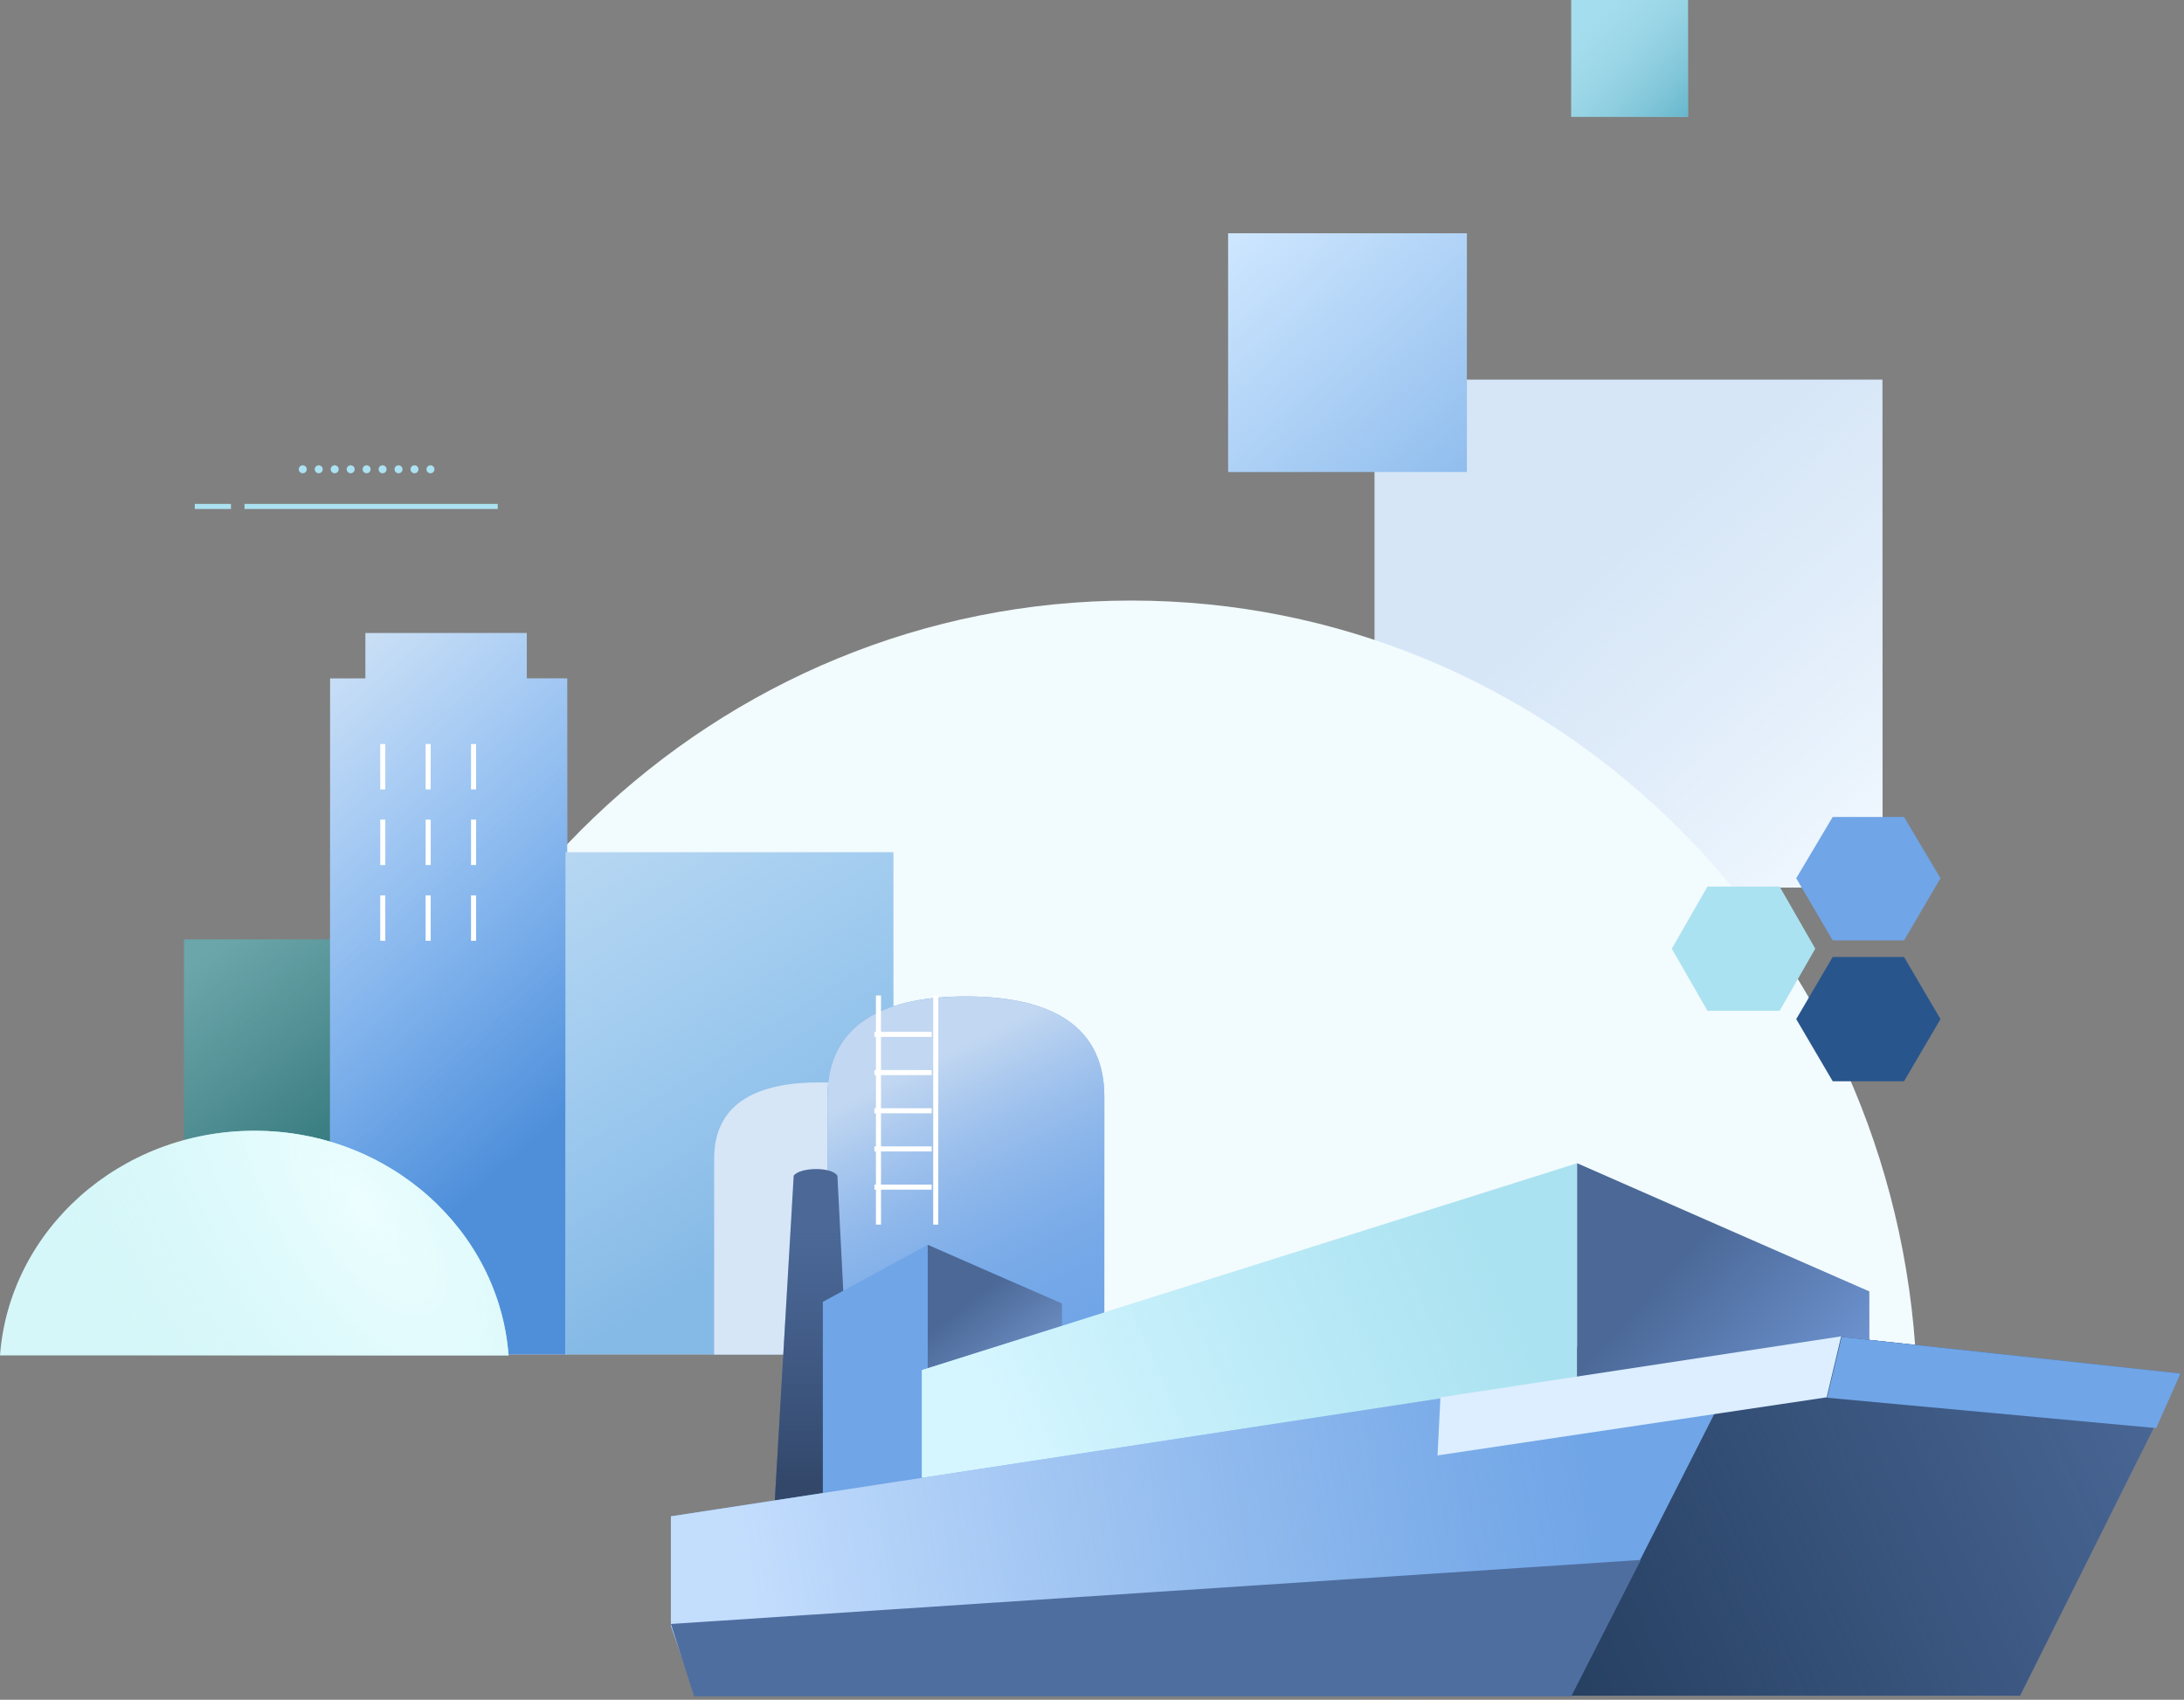 <svg width="645" height="502" viewBox="0 0 645 502" fill="none" xmlns="http://www.w3.org/2000/svg">
<rect x="0" y="0" width="645" height="502" fill="#808080" stroke="none"/>
<path d="M555.943 112.118H405.939V262.122H555.943V112.118Z" fill="#D6E6F7"/>
<path d="M555.943 112.118H405.939V262.122H555.943V112.118Z" fill="url(#paint0_linear_262_16834)"/>
<path d="M433.213 68.888H362.711V139.39H433.213V68.888Z" fill="#84B5EA"/>
<path d="M433.213 68.888H362.711V139.39H433.213V68.888Z" fill="url(#paint1_linear_262_16834)"/>
<path d="M498.524 0H464.023V34.501H498.524V0Z" fill="#A4DDED"/>
<path d="M498.524 0H464.023V34.501H498.524V0Z" fill="url(#paint2_linear_262_16834)"/>
<path d="M334.091 177.361C211.343 177.361 110.912 274.738 102.264 397.865H565.64C556.993 274.738 456.562 177.361 334.091 177.361Z" fill="#F2FBFD"/>
<path d="M54.33 277.435H109.964V399.629H54.33V277.435Z" fill="#6AA6AA"/>
<path d="M54.328 277.428H109.962V399.623H54.328V277.428Z" fill="url(#paint3_linear_262_16834)"/>
<path d="M155.583 186.949H107.91V203.336H155.583V186.949Z" fill="#CCE0F5"/>
<path d="M97.488 200.359H167.508V399.992H97.488V200.359Z" fill="#CCE0F5"/>
<path fill-rule="evenodd" clip-rule="evenodd" d="M155.589 186.949H107.916V200.359H97.488V399.99H167.508V200.359H155.589V186.949Z" fill="url(#paint4_linear_262_16834)"/>
<path d="M167 251.695H263.836V399.993H167V251.695Z" fill="#B7D7F2"/>
<path d="M167 251.695H263.836V399.993H167V251.695Z" fill="url(#paint5_linear_262_16834)"/>
<path d="M113.041 219.729V233.136" stroke="white" stroke-width="1.5"/>
<path d="M126.447 219.729V233.136" stroke="white" stroke-width="1.5"/>
<path d="M139.855 219.729V233.136" stroke="white" stroke-width="1.5"/>
<path d="M113.047 242.063V255.473" stroke="white" stroke-width="1.5"/>
<path d="M126.453 242.063V255.473" stroke="white" stroke-width="1.5"/>
<path d="M139.859 242.063V255.473" stroke="white" stroke-width="1.5"/>
<path d="M113.041 264.432V277.839" stroke="white" stroke-width="1.5"/>
<path d="M126.449 264.432V277.839" stroke="white" stroke-width="1.5"/>
<path d="M139.855 264.432V277.839" stroke="white" stroke-width="1.5"/>
<path d="M75.144 333.951C35.357 333.951 2.803 363.251 0 400.298H150.198C147.395 363.251 114.841 333.951 75.144 333.951Z" fill="#D6F7F9"/>
<path d="M75.144 333.951C35.357 333.951 2.803 363.251 0 400.298H150.198C147.395 363.251 114.841 333.951 75.144 333.951Z" fill="url(#paint6_radial_262_16834)"/>
<path fill-rule="evenodd" clip-rule="evenodd" d="M273.058 342.175C273.058 342.173 273.058 342.172 273.058 342.17C273.058 325.009 259.147 319.669 241.988 319.669C224.827 319.669 210.916 325.009 210.916 342.17C210.916 342.266 210.916 342.362 210.918 342.458V400.032H273.06L273.058 342.175Z" fill="#D6E6F7"/>
<path fill-rule="evenodd" clip-rule="evenodd" d="M326.148 323.894C326.148 301.314 307.844 294.287 285.265 294.287C262.686 294.287 244.381 301.313 244.381 323.892V400.022H326.148V323.894Z" fill="#70A5E7"/>
<path fill-rule="evenodd" clip-rule="evenodd" d="M326.148 323.894C326.148 301.314 307.844 294.287 285.265 294.287C262.686 294.287 244.381 301.313 244.381 323.892V400.022H326.148V323.894Z" fill="url(#paint7_linear_262_16834)"/>
<path d="M259.438 294.005V361.673" stroke="white" stroke-width="1.5"/>
<path d="M276.354 294.005V361.673" stroke="white" stroke-width="1.5"/>
<path d="M258.236 305.485H275.154" stroke="white" stroke-width="1.5"/>
<path d="M258.236 316.769H275.154" stroke="white" stroke-width="1.5"/>
<path d="M258.236 328.042H275.154" stroke="white" stroke-width="1.5"/>
<path d="M258.236 339.313H275.154" stroke="white" stroke-width="1.5"/>
<path d="M258.236 350.597H275.154" stroke="white" stroke-width="1.5"/>
<path d="M72.211 149.571H146.997" stroke="#ABE2F1" stroke-width="1.5"/>
<path d="M57.523 149.571H68.207" stroke="#ABE2F1" stroke-width="1.5"/>
<path d="M89.413 139.773C90.064 139.773 90.591 139.245 90.591 138.594C90.591 137.943 90.064 137.416 89.413 137.416C88.762 137.416 88.234 137.943 88.234 138.594C88.234 139.245 88.762 139.773 89.413 139.773Z" fill="#ABE2F1"/>
<path d="M94.129 139.773C94.78 139.773 95.308 139.245 95.308 138.594C95.308 137.943 94.78 137.416 94.129 137.416C93.479 137.416 92.951 137.943 92.951 138.594C92.951 139.245 93.479 139.773 94.129 139.773Z" fill="#ABE2F1"/>
<path d="M98.846 139.773C99.497 139.773 100.025 139.245 100.025 138.594C100.025 137.943 99.497 137.416 98.846 137.416C98.195 137.416 97.668 137.943 97.668 138.594C97.668 139.245 98.195 139.773 98.846 139.773Z" fill="#ABE2F1"/>
<path d="M103.561 139.773C104.212 139.773 104.74 139.245 104.74 138.594C104.74 137.943 104.212 137.416 103.561 137.416C102.91 137.416 102.383 137.943 102.383 138.594C102.383 139.245 102.91 139.773 103.561 139.773Z" fill="#ABE2F1"/>
<path d="M108.272 139.773C108.923 139.773 109.45 139.245 109.45 138.594C109.45 137.943 108.923 137.416 108.272 137.416C107.621 137.416 107.094 137.943 107.094 138.594C107.094 139.245 107.621 139.773 108.272 139.773Z" fill="#ABE2F1"/>
<path d="M112.987 139.773C113.638 139.773 114.165 139.245 114.165 138.594C114.165 137.943 113.638 137.416 112.987 137.416C112.336 137.416 111.809 137.943 111.809 138.594C111.809 139.245 112.336 139.773 112.987 139.773Z" fill="#ABE2F1"/>
<path d="M117.698 139.773C118.349 139.773 118.876 139.245 118.876 138.594C118.876 137.943 118.349 137.416 117.698 137.416C117.047 137.416 116.52 137.943 116.52 138.594C116.52 139.245 117.047 139.773 117.698 139.773Z" fill="#ABE2F1"/>
<path d="M122.411 139.773C123.062 139.773 123.589 139.245 123.589 138.594C123.589 137.943 123.062 137.416 122.411 137.416C121.76 137.416 121.232 137.943 121.232 138.594C121.232 139.245 121.76 139.773 122.411 139.773Z" fill="#ABE2F1"/>
<path d="M127.128 139.773C127.778 139.773 128.306 139.245 128.306 138.594C128.306 137.943 127.778 137.416 127.128 137.416C126.477 137.416 125.949 137.943 125.949 138.594C125.949 139.245 126.477 139.773 127.128 139.773Z" fill="#ABE2F1"/>
<path d="M234.399 347.232L227.516 465.746H253.334L247.31 347.232C245.587 344.492 236.122 344.72 234.399 347.232Z" fill="#4B6897"/>
<path d="M234.399 347.232L227.516 465.747H253.334L247.31 347.232C245.587 344.491 236.122 344.721 234.399 347.232Z" fill="url(#paint8_linear_262_16834)"/>
<path d="M243.01 384.47L273.992 367.632V445.088H243.01V384.47Z" fill="#70A5E7"/>
<path d="M313.577 384.967V414.106H273.988V367.632L313.577 384.967Z" fill="#4B6897"/>
<path d="M313.577 384.964V414.104H273.988V367.631L313.577 384.964Z" fill="url(#paint9_linear_262_16834)"/>
<path d="M465.772 343.538L272.268 404.641V457.139L465.772 430.459V343.538Z" fill="#ABE2F1"/>
<path d="M465.772 343.538L272.268 404.641V457.139L465.772 430.459V343.538Z" fill="url(#paint10_linear_262_16834)"/>
<path d="M552.016 381.415V445.089H465.773V343.538L552.016 381.415Z" fill="#4B6897"/>
<path d="M552.016 381.415V445.089H465.773V343.538L552.016 381.415Z" fill="url(#paint11_linear_262_16834)"/>
<path d="M596.474 500.789L643.976 405.662L543.893 394.843L198.133 447.817V480.192L205.333 500.789H596.474Z" fill="#70A5E7"/>
<path d="M596.474 500.789L643.976 405.662L543.893 394.843L198.133 447.817V480.192L205.333 500.789H596.474Z" fill="url(#paint12_linear_262_16834)"/>
<path d="M644.096 405.662L544.012 394.843L514.316 401.816L464.049 500.789H596.592L644.096 405.662Z" fill="#4B6897"/>
<path d="M644.096 405.662L544.012 394.843L514.316 401.816L464.049 500.789H596.592L644.096 405.662Z" fill="url(#paint13_linear_262_16834)"/>
<path d="M643.977 405.662L636.779 421.77L539.588 412.795L543.894 394.843L643.977 405.662Z" fill="#70A5E7"/>
<path d="M425.403 412.678L424.545 429.831L539.466 412.678L543.754 394.669L425.403 412.678Z" fill="#DCEEFF"/>
<path d="M198.133 479.613L484.578 460.699L463.994 501.008H204.994L198.133 479.613Z" fill="#4F6EA0"/>
<path d="M541.252 241.276L530.477 259.382L541.252 277.732H562.314L573.09 259.382L562.314 241.276H541.252Z" fill="#70A5E7"/>
<path d="M541.252 282.626L530.477 300.977L541.252 319.327H562.314L573.09 300.977L562.314 282.626H541.252Z" fill="#29558D"/>
<path d="M504.268 261.828L493.736 280.18L504.268 298.531H525.573L536.105 280.18L525.573 261.828H504.268Z" fill="#ABE2F1"/>
<defs>
<linearGradient id="paint0_linear_262_16834" x1="544.134" y1="262.695" x2="418.502" y2="120.909" gradientUnits="userSpaceOnUse">
<stop stop-color="#F1F8FF"/>
<stop offset="0.65" stop-color="#EAF2FB" stop-opacity="0"/>
</linearGradient>
<linearGradient id="paint1_linear_262_16834" x1="363.206" y1="68.194" x2="443.073" y2="156.137" gradientUnits="userSpaceOnUse">
<stop stop-color="#CFE7FF"/>
<stop offset="1" stop-color="#D0E8FF" stop-opacity="0"/>
</linearGradient>
<linearGradient id="paint2_linear_262_16834" x1="504.406" y1="50.252" x2="464.023" y2="11.666" gradientUnits="userSpaceOnUse">
<stop stop-color="#379BB6"/>
<stop offset="1" stop-color="#94CCDB" stop-opacity="0"/>
</linearGradient>
<linearGradient id="paint3_linear_262_16834" x1="115" y1="357.176" x2="58.27" y2="284.098" gradientUnits="userSpaceOnUse">
<stop stop-color="#1D6B70"/>
<stop offset="1" stop-color="#336D71" stop-opacity="0"/>
</linearGradient>
<linearGradient id="paint4_linear_262_16834" x1="183.581" y1="313.508" x2="86.435" y2="203.884" gradientUnits="userSpaceOnUse">
<stop stop-color="#4F8FDA"/>
<stop offset="1" stop-color="#519EF8" stop-opacity="0"/>
</linearGradient>
<linearGradient id="paint5_linear_262_16834" x1="234.731" y1="358.074" x2="166.998" y2="251.125" gradientUnits="userSpaceOnUse">
<stop stop-color="#86BAE6"/>
<stop offset="1" stop-color="#87C0EF" stop-opacity="0"/>
</linearGradient>
<radialGradient id="paint6_radial_262_16834" cx="0" cy="0" r="1" gradientUnits="userSpaceOnUse" gradientTransform="translate(107.165 356.209) rotate(146.802) scale(79.795 180.642)">
<stop stop-color="#EDFEFF"/>
<stop offset="1" stop-color="#D6F7F9" stop-opacity="0"/>
</radialGradient>
<linearGradient id="paint7_linear_262_16834" x1="265.73" y1="317.946" x2="308.498" y2="404.392" gradientUnits="userSpaceOnUse">
<stop stop-color="#C2D7F1"/>
<stop offset="1" stop-color="#70A5E7" stop-opacity="0"/>
</linearGradient>
<linearGradient id="paint8_linear_262_16834" x1="239.677" y1="438.61" x2="239.677" y2="363.511" gradientUnits="userSpaceOnUse">
<stop stop-color="#324769"/>
<stop offset="1" stop-color="#385078" stop-opacity="0"/>
</linearGradient>
<linearGradient id="paint9_linear_262_16834" x1="313.177" y1="418.637" x2="286.014" y2="384.283" gradientUnits="userSpaceOnUse">
<stop stop-color="#85A9E3"/>
<stop offset="1" stop-color="#85A9E3" stop-opacity="0"/>
</linearGradient>
<linearGradient id="paint10_linear_262_16834" x1="296.402" y1="426.626" x2="437.811" y2="365.109" gradientUnits="userSpaceOnUse">
<stop stop-color="#D6F6FF"/>
<stop offset="1" stop-color="#CBF4FF" stop-opacity="0"/>
</linearGradient>
<linearGradient id="paint11_linear_262_16834" x1="546.463" y1="424.229" x2="492.136" y2="375.495" gradientUnits="userSpaceOnUse">
<stop stop-color="#759DDD"/>
<stop offset="1" stop-color="#759DDD" stop-opacity="0"/>
</linearGradient>
<linearGradient id="paint12_linear_262_16834" x1="221.289" y1="467.574" x2="469.998" y2="430.696" gradientUnits="userSpaceOnUse">
<stop stop-color="#C3DDFD"/>
<stop offset="1" stop-color="#B5D1F3" stop-opacity="0"/>
</linearGradient>
<linearGradient id="paint13_linear_262_16834" x1="457.252" y1="507.881" x2="648.502" y2="422.12" gradientUnits="userSpaceOnUse">
<stop stop-color="#253E5F"/>
<stop offset="1" stop-color="#223D5F" stop-opacity="0"/>
</linearGradient>
</defs>
</svg>
